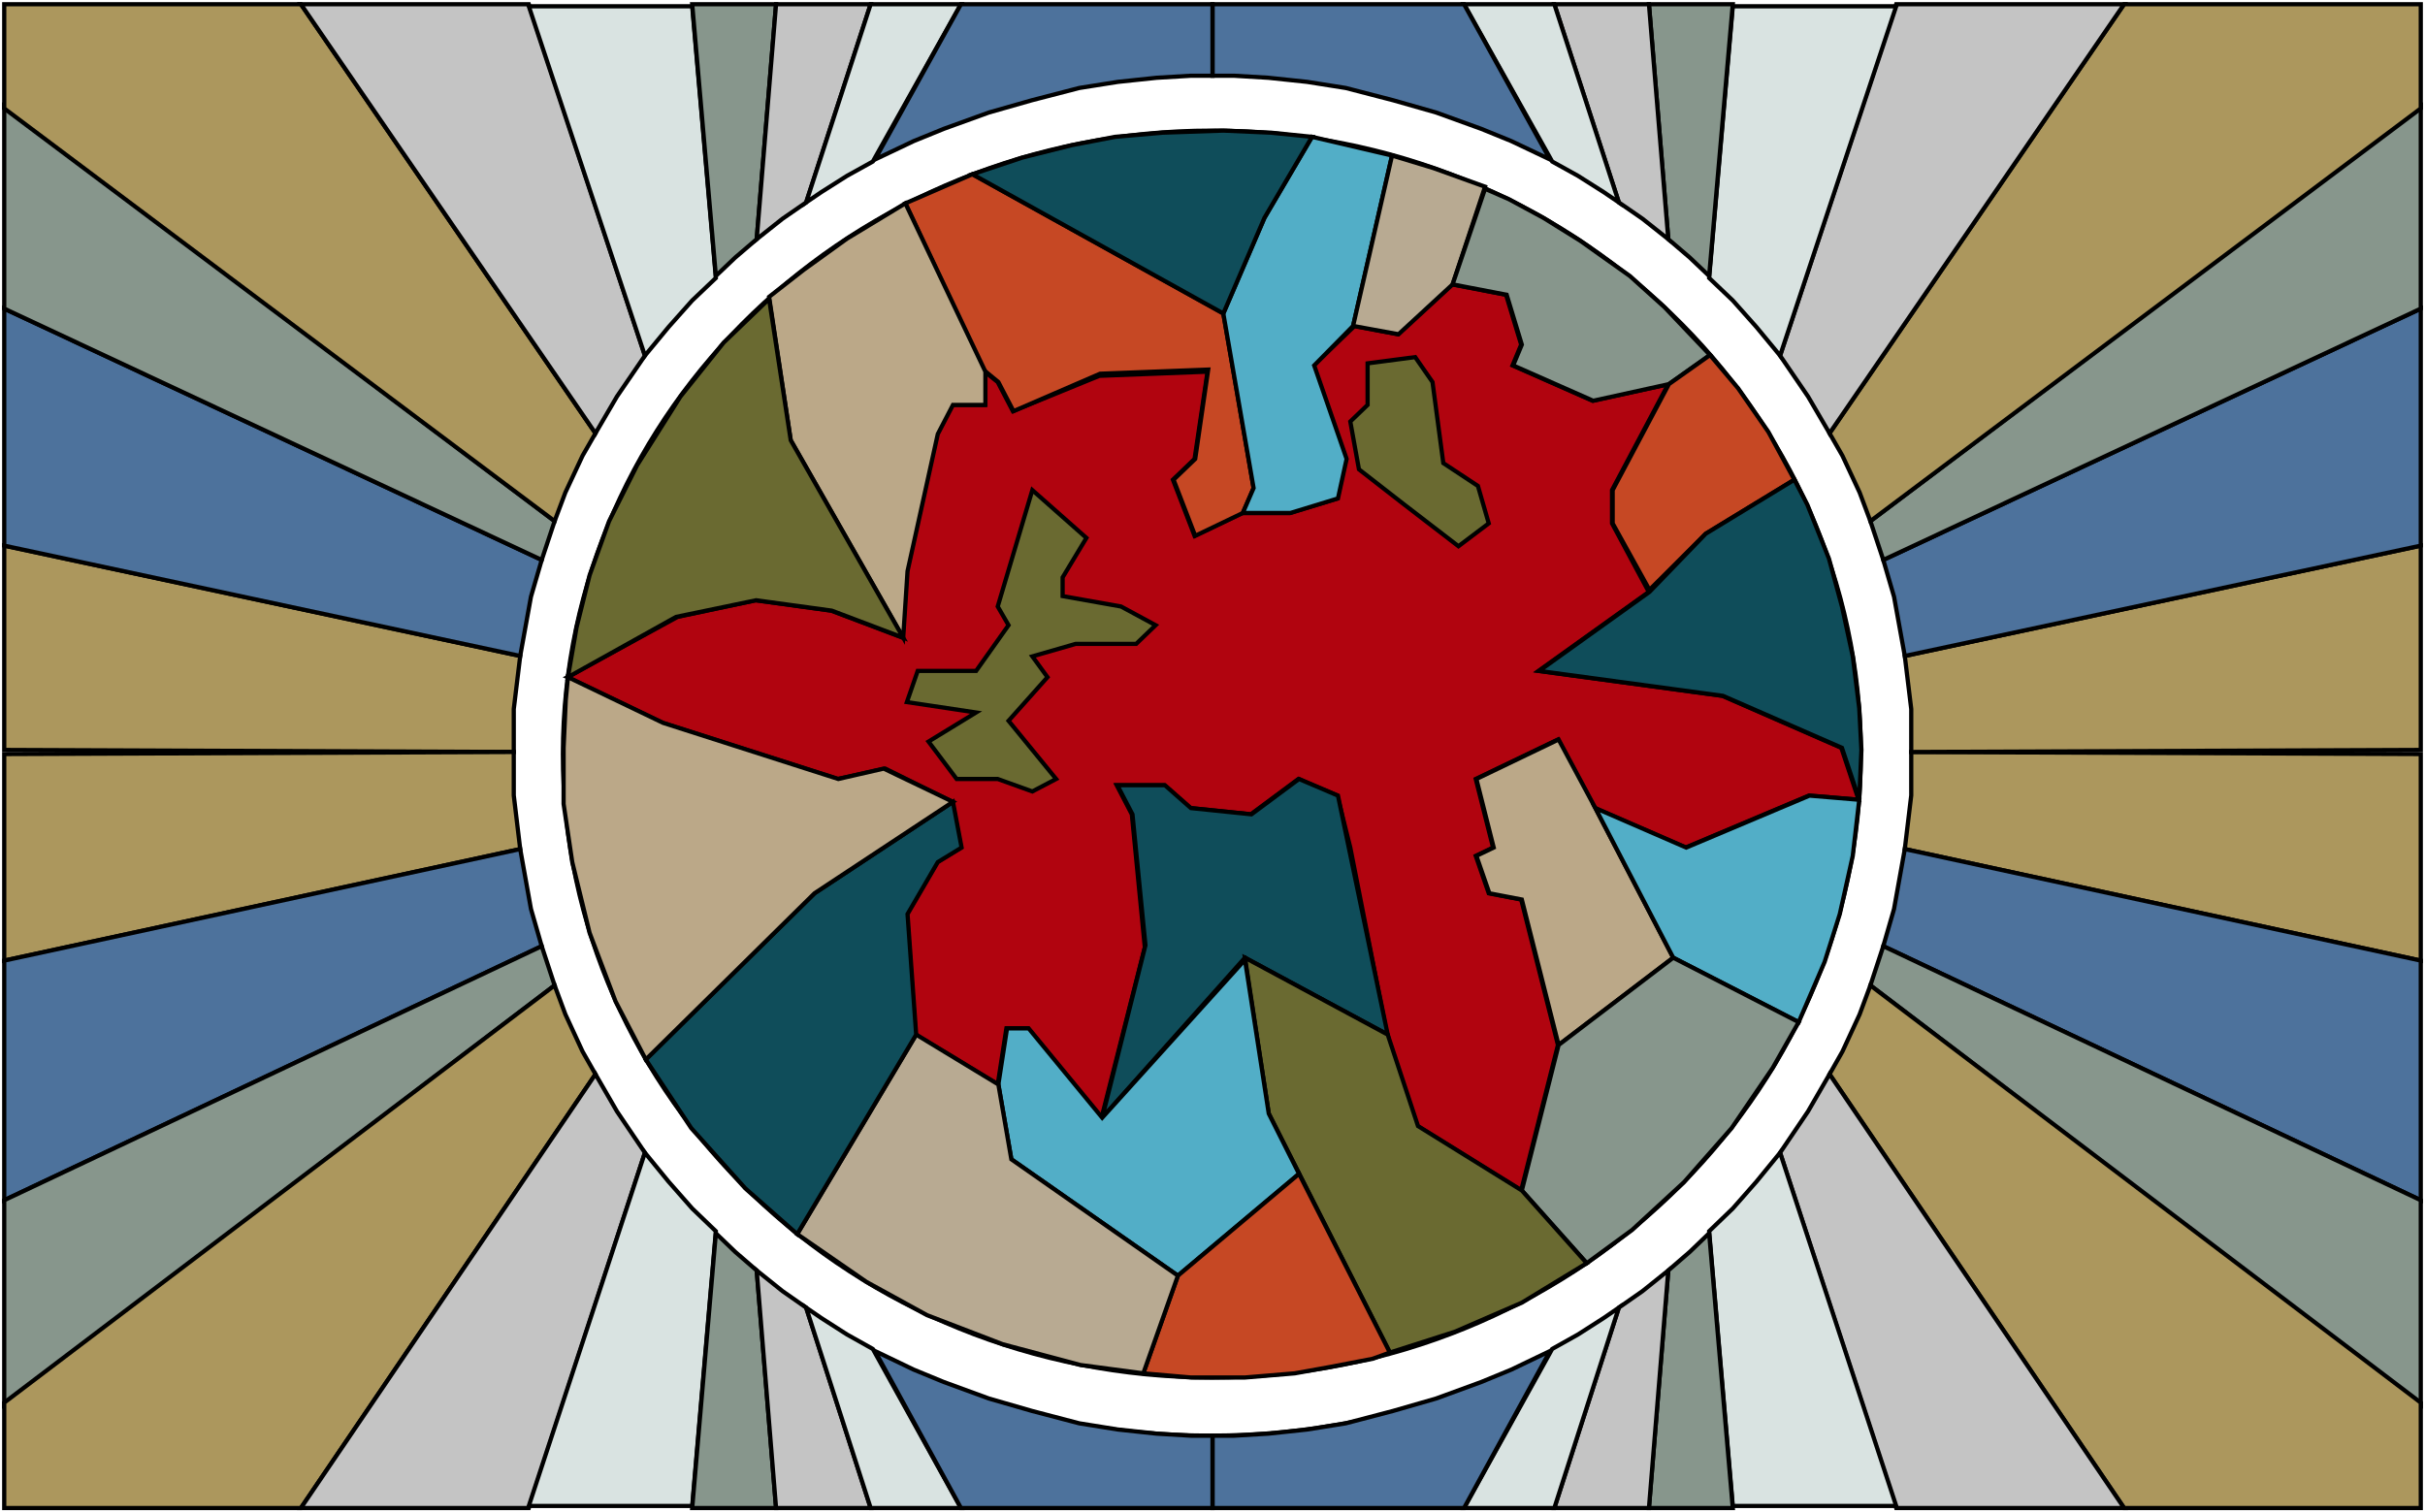 <svg width="574" height="358" viewBox="0 0 574 358" fill="none" xmlns="http://www.w3.org/2000/svg">
<path d="M440.46 178.511C440.46 260.002 371.706 326.098 286.851 326.098C201.996 326.098 133.242 260.002 133.242 178.511C133.242 97.019 201.996 30.924 286.851 30.924C371.706 30.924 440.46 97.019 440.46 178.511Z" stroke="black"/>
<path d="M454.436 178.511C454.436 267.61 379.263 339.874 286.491 339.874C193.719 339.874 118.546 267.61 118.546 178.511C118.546 89.411 193.719 17.148 286.491 17.148C379.263 17.148 454.436 89.411 454.436 178.511Z" stroke="black"/>
<path d="M233.092 87.986L236.164 90.446L239.748 97.334L260.228 88.97L285.827 87.986L282.755 108.649L277.635 113.569L282.755 126.853L294.019 121.441H305.283L316.547 117.997L318.594 108.649L310.915 86.51L320.642 77.162L330.882 79.13L343.682 67.323L356.482 69.783L360.066 81.59L358.018 86.51L376.961 94.874L394.881 90.938L381.569 116.029V123.901L390.273 140.136L364.162 158.832L407.681 164.735L435.84 177.035L439.936 189.335L428.16 188.351L398.977 200.65L377.473 191.303L368.77 175.067L349.314 184.415L353.41 200.65L349.314 202.618L352.386 211.474L360.066 212.95L368.77 247.389L360.066 281.828L335.49 266.576L328.322 244.929L319.618 200.65L316.547 188.351L307.331 184.415L296.067 192.778L281.731 191.303L275.587 185.891H264.324L267.907 192.778L270.979 224.265L260.74 264.608L243.332 243.453H238.212L236.164 256.736L216.708 244.929L214.66 216.394L221.828 204.094L227.46 200.65L225.412 189.827L209.541 181.955L198.277 184.415L156.806 171.131L134.278 160.308L160.389 146.04L178.821 142.104L196.741 144.564L213.636 150.96L214.66 135.216L221.828 102.745L225.412 95.858H233.092V87.986Z" fill="#B1040F" stroke="black"/>
<path d="M334.978 84.542L323.714 86.018V95.858L319.618 99.794L321.666 111.109L332.418 119.473L345.218 129.313L352.386 123.901L349.826 115.045L341.634 109.633L339.074 90.446L334.978 84.542Z" fill="#6A6A31" stroke="black"/>
<path d="M236.164 143.58L244.356 116.029L257.156 127.345L251.524 136.692V141.12L265.347 143.58L273.539 148.008L268.931 152.436H254.596L244.356 155.388L247.94 160.308L238.724 170.639L249.988 184.415L244.356 187.367L236.164 184.415H226.436L219.78 175.559L231.044 168.671L214.66 166.211L217.22 158.832H231.044L238.724 148.008L236.164 143.58Z" fill="#6A6A31" stroke="black"/>
<path d="M214.3 48.135L232.732 87.494L236.316 90.446L239.9 97.334L260.38 88.478L285.979 87.494L282.907 108.649L277.787 113.569L282.907 126.853L294.171 121.441L296.731 115.537L289.563 74.21L230.172 41.248L214.3 48.135Z" fill="#C64824" stroke="black"/>
<path d="M329.498 36.82L320.282 77.162L311.067 86.51L318.747 108.649L316.699 117.997L305.435 121.441H294.171L296.731 115.537L289.563 74.21L299.291 51.579L310.555 32.392L329.498 36.82Z" fill="#52AEC7" stroke="black"/>
<path d="M241.948 37.312L230.172 41.248L289.563 74.21L299.291 51.579L310.555 32.392L300.827 31.408L289.563 30.916L275.227 31.408L263.963 32.392L253.724 34.36L241.948 37.312Z" fill="#0F4D5A" stroke="black"/>
<path d="M351.514 44.199L343.834 67.323L331.034 79.13L320.282 77.162L329.498 36.82L339.226 39.772L351.514 44.199Z" fill="#B8AA92" stroke="black"/>
<path d="M404.761 84.05L395.033 90.938L377.113 94.874L358.17 86.51L360.218 81.59L356.634 69.783L343.834 67.323L351.514 44.691L357.146 47.151L365.338 51.579L374.041 56.991L385.817 65.355L394.009 72.734L404.761 84.05Z" fill="#87968C" stroke="black"/>
<path d="M411.417 91.922L404.761 84.05L395.033 90.938L381.721 116.029V123.901L390.425 139.644L403.737 126.361L424.729 113.569L418.585 102.253L411.417 91.922Z" fill="#C64824" stroke="black"/>
<path d="M435.992 177.035L440.088 189.335L440.6 177.527L440.088 167.687L438.552 155.388L435.992 143.58L432.92 132.264L427.8 119.473L424.729 113.569L403.737 126.361L390.425 140.136L364.314 158.832L407.833 164.735L435.992 177.035Z" fill="#0F4D5A" stroke="black"/>
<path d="M349.466 184.415L368.922 175.067L377.625 191.303L396.057 226.725L368.922 247.389L360.218 212.95L352.538 211.474L349.466 202.618L353.562 200.65L349.466 184.415Z" fill="#BBA888" stroke="black"/>
<path d="M399.129 200.65L377.625 191.303L396.057 226.725L425.752 241.977L431.896 227.709L435.48 216.394L438.552 202.618L440.088 189.335L428.312 188.351L399.129 200.65Z" fill="#52AEC7" stroke="black"/>
<path d="M425.752 241.977L396.057 226.725L368.921 247.389L360.218 281.828L375.577 299.047L386.329 291.175L398.617 279.86L409.881 267.068L419.609 252.8L425.752 241.977Z" fill="#87968C" stroke="black"/>
<path d="M200.477 56.499L214.3 48.135L233.244 87.986V95.858H225.564L221.98 102.745L214.812 135.216L213.789 150.96L187.165 104.221L182.045 70.275L190.237 63.879L200.477 56.499Z" fill="#BBA888" stroke="black"/>
<path d="M171.293 81.098L182.045 70.766L187.165 104.221L213.788 150.96L196.893 144.564L178.973 142.104L160.029 146.04L134.43 160.308L136.478 148.5L139.55 136.2L144.158 123.409L150.814 110.125L161.053 93.89L171.293 81.098Z" fill="#6A6A31" stroke="black"/>
<path d="M275.739 185.891H264.476L268.059 192.778L271.131 223.773L260.892 264.608L294.683 226.725L328.474 244.929L316.699 188.351L307.483 184.415L296.219 192.778L281.883 191.303L275.739 185.891Z" fill="#0F4D5A" stroke="black"/>
<path d="M300.315 263.624L294.683 226.725L328.474 244.929L335.642 266.576L360.218 281.828L375.577 299.047L360.218 308.395L344.346 315.282L328.986 320.202L300.315 263.624Z" fill="#6A6A31" stroke="black"/>
<path d="M260.892 264.608L294.683 227.217L300.315 263.624L307.483 277.892L278.811 301.999L239.388 274.448L236.316 256.736L238.364 243.453H243.484L260.892 264.608Z" fill="#52AEC7" stroke="black"/>
<path d="M278.811 301.999L307.483 277.892L328.986 320.202L324.89 321.678L314.651 323.646L306.459 325.122L294.683 326.106H281.883L270.619 325.122L278.811 301.999Z" fill="#C64824" stroke="black"/>
<path d="M236.316 256.736L216.86 244.929L188.701 292.159L205.085 303.475L219.42 311.347L237.34 318.234L255.772 323.154L270.619 325.122L278.811 301.999L239.388 274.448L236.316 256.736Z" fill="#B8AA92" stroke="black"/>
<path d="M221.98 204.094L227.612 200.65L225.564 189.827L192.797 211.474L152.862 250.833L163.613 267.068L176.413 281.336L188.701 292.159L216.86 244.929L214.812 216.394L221.98 204.094Z" fill="#0F4D5A" stroke="black"/>
<path d="M156.958 171.131L134.43 160.308L133.918 165.719L133.406 177.035V190.319L135.454 204.094L139.55 220.822L145.694 237.057L152.862 250.833L192.797 211.474L225.564 189.827L209.181 181.955L198.429 184.415L156.958 171.131Z" fill="#BBA888" stroke="black"/>
<path d="M573 227.412L450.865 201.006L452.391 188.291V178.022L573 178.511V227.412Z" fill="#AC975D" stroke="black"/>
<path d="M450.865 201.006L573 227.412V284.137L445.776 223.989L448.32 215.187L450.865 201.006Z" fill="#4D729C" stroke="black"/>
<path d="M573 332.549V284.137L445.776 223.989L442.722 233.28L573 332.549Z" fill="#87968C" stroke="black"/>
<path d="M573 357H502.772L433.053 254.308L436.107 248.929L440.178 240.126L442.722 233.28L573 332.06V357Z" fill="#AC975D" stroke="black"/>
<path d="M427.964 263.11L433.053 254.308L502.772 357H448.829L421.349 272.89L427.964 263.11Z" fill="#C4C4C4" stroke="black"/>
<path d="M448.829 356.511L421.349 272.89L415.751 279.736L410.153 286.093L404.555 291.473L410.153 356.511H448.829Z" fill="#D9E3E1" stroke="black"/>
<path d="M410.153 357L404.555 291.962L399.975 296.363L394.886 300.764L390.306 357H410.153Z" fill="#87968C" stroke="black"/>
<path d="M390.306 357L394.886 300.764L388.779 305.654L383.182 309.566L367.915 357H390.306Z" fill="#C4C4C4" stroke="black"/>
<path d="M367.915 357L383.181 309.566L379.619 312.011L373.512 315.923L367.406 319.346L346.541 357H367.915Z" fill="#D9E3E1" stroke="black"/>
<path d="M346.541 357L366.897 319.835L357.737 324.236L350.612 327.17L339.925 331.082L329.747 334.017L318.552 336.951L309.391 338.418L300.231 339.396L292.089 339.885H287V357H346.541Z" fill="#4D729C" stroke="black"/>
<path d="M573 129.172L450.865 155.29L452.391 167.865V178.022L573 177.538V129.172Z" fill="#AC975D" stroke="black"/>
<path d="M450.865 155.29L573 129.172V73.066L445.776 132.557L448.32 141.263L450.865 155.29Z" fill="#4D729C" stroke="black"/>
<path d="M573 25.183V73.066L445.776 132.557L442.722 123.368L573 25.183Z" fill="#87968C" stroke="black"/>
<path d="M573 1H502.772L433.053 102.57L436.107 107.89L440.178 116.596L442.722 123.368L573 25.667V1Z" fill="#AC975D" stroke="black"/>
<path d="M427.964 93.864L433.053 102.57L502.772 1H448.829L421.349 84.191L427.964 93.864Z" fill="#C4C4C4" stroke="black"/>
<path d="M448.829 1.484L421.349 84.191L415.751 77.419L410.153 71.132L404.555 65.811L410.153 1.484H448.829Z" fill="#D9E3E1" stroke="black"/>
<path d="M410.153 1L404.555 65.328L399.975 60.975L394.886 56.622L390.306 1H410.153Z" fill="#87968C" stroke="black"/>
<path d="M390.306 1L394.886 56.622L388.779 51.785L383.182 47.916L367.915 1H390.306Z" fill="#C4C4C4" stroke="black"/>
<path d="M367.915 1L383.181 47.916L379.619 45.497L373.512 41.628L367.406 38.242L346.541 1H367.915Z" fill="#D9E3E1" stroke="black"/>
<path d="M346.541 1L366.897 37.759L357.737 33.406L350.612 30.504L339.925 26.634L329.747 23.733L318.552 20.831L309.391 19.38L300.231 18.412L292.089 17.928H287V1H346.541Z" fill="#4D729C" stroke="black"/>
<path d="M1 129.172L123.135 155.29L121.609 167.865V178.022L1 177.538V129.172Z" fill="#AC975D" stroke="black"/>
<path d="M123.135 155.29L1 129.172V73.066L128.224 132.557L125.68 141.263L123.135 155.29Z" fill="#4D729C" stroke="black"/>
<path d="M1 25.183V73.066L128.224 132.557L131.278 123.368L1 25.183Z" fill="#87968C" stroke="black"/>
<path d="M1 1H71.228L140.947 102.57L137.893 107.89L133.822 116.596L131.278 123.368L1 25.667V1Z" fill="#AC975D" stroke="black"/>
<path d="M146.036 93.864L140.947 102.57L71.228 1H125.171L152.651 84.191L146.036 93.864Z" fill="#C4C4C4" stroke="black"/>
<path d="M125.171 1.484L152.651 84.191L158.249 77.419L163.847 71.132L169.445 65.811L163.847 1.484H125.171Z" fill="#D9E3E1" stroke="black"/>
<path d="M163.847 1L169.445 65.328L174.025 60.975L179.114 56.622L183.694 1H163.847Z" fill="#87968C" stroke="black"/>
<path d="M183.694 1L179.114 56.622L185.221 51.785L190.818 47.916L206.085 1H183.694Z" fill="#C4C4C4" stroke="black"/>
<path d="M206.085 1L190.819 47.916L194.381 45.497L200.488 41.628L206.594 38.242L227.459 1H206.085Z" fill="#D9E3E1" stroke="black"/>
<path d="M227.459 1L207.103 37.759L216.263 33.406L223.388 30.504L234.075 26.634L244.253 23.733L255.448 20.831L264.609 19.38L273.769 18.412L281.911 17.928H287V1H227.459Z" fill="#4D729C" stroke="black"/>
<path d="M1 227.412L123.135 201.006L121.609 188.291V178.022L1 178.511V227.412Z" fill="#AC975D" stroke="black"/>
<path d="M123.135 201.006L1 227.412V284.137L128.224 223.989L125.68 215.187L123.135 201.006Z" fill="#4D729C" stroke="black"/>
<path d="M1 332.549V284.137L128.224 223.989L131.278 233.28L1 332.549Z" fill="#87968C" stroke="black"/>
<path d="M1 357H71.228L140.947 254.308L137.893 248.929L133.822 240.126L131.278 233.28L1 332.06V357Z" fill="#AC975D" stroke="black"/>
<path d="M146.036 263.11L140.947 254.308L71.228 357H125.171L152.651 272.89L146.036 263.11Z" fill="#C4C4C4" stroke="black"/>
<path d="M125.171 356.511L152.651 272.89L158.249 279.736L163.847 286.093L169.445 291.473L163.847 356.511H125.171Z" fill="#D9E3E1" stroke="black"/>
<path d="M163.847 357L169.445 291.962L174.025 296.363L179.114 300.764L183.694 357H163.847Z" fill="#87968C" stroke="black"/>
<path d="M183.694 357L179.114 300.764L185.221 305.654L190.818 309.566L206.085 357H183.694Z" fill="#C4C4C4" stroke="black"/>
<path d="M206.085 357L190.819 309.566L194.381 312.011L200.488 315.923L206.594 319.346L227.459 357H206.085Z" fill="#D9E3E1" stroke="black"/>
<path d="M227.459 357L207.103 319.835L216.263 324.236L223.388 327.17L234.075 331.082L244.253 334.017L255.448 336.951L264.609 338.418L273.769 339.396L281.911 339.885H287V357H227.459Z" fill="#4D729C" stroke="black"/>
</svg>
